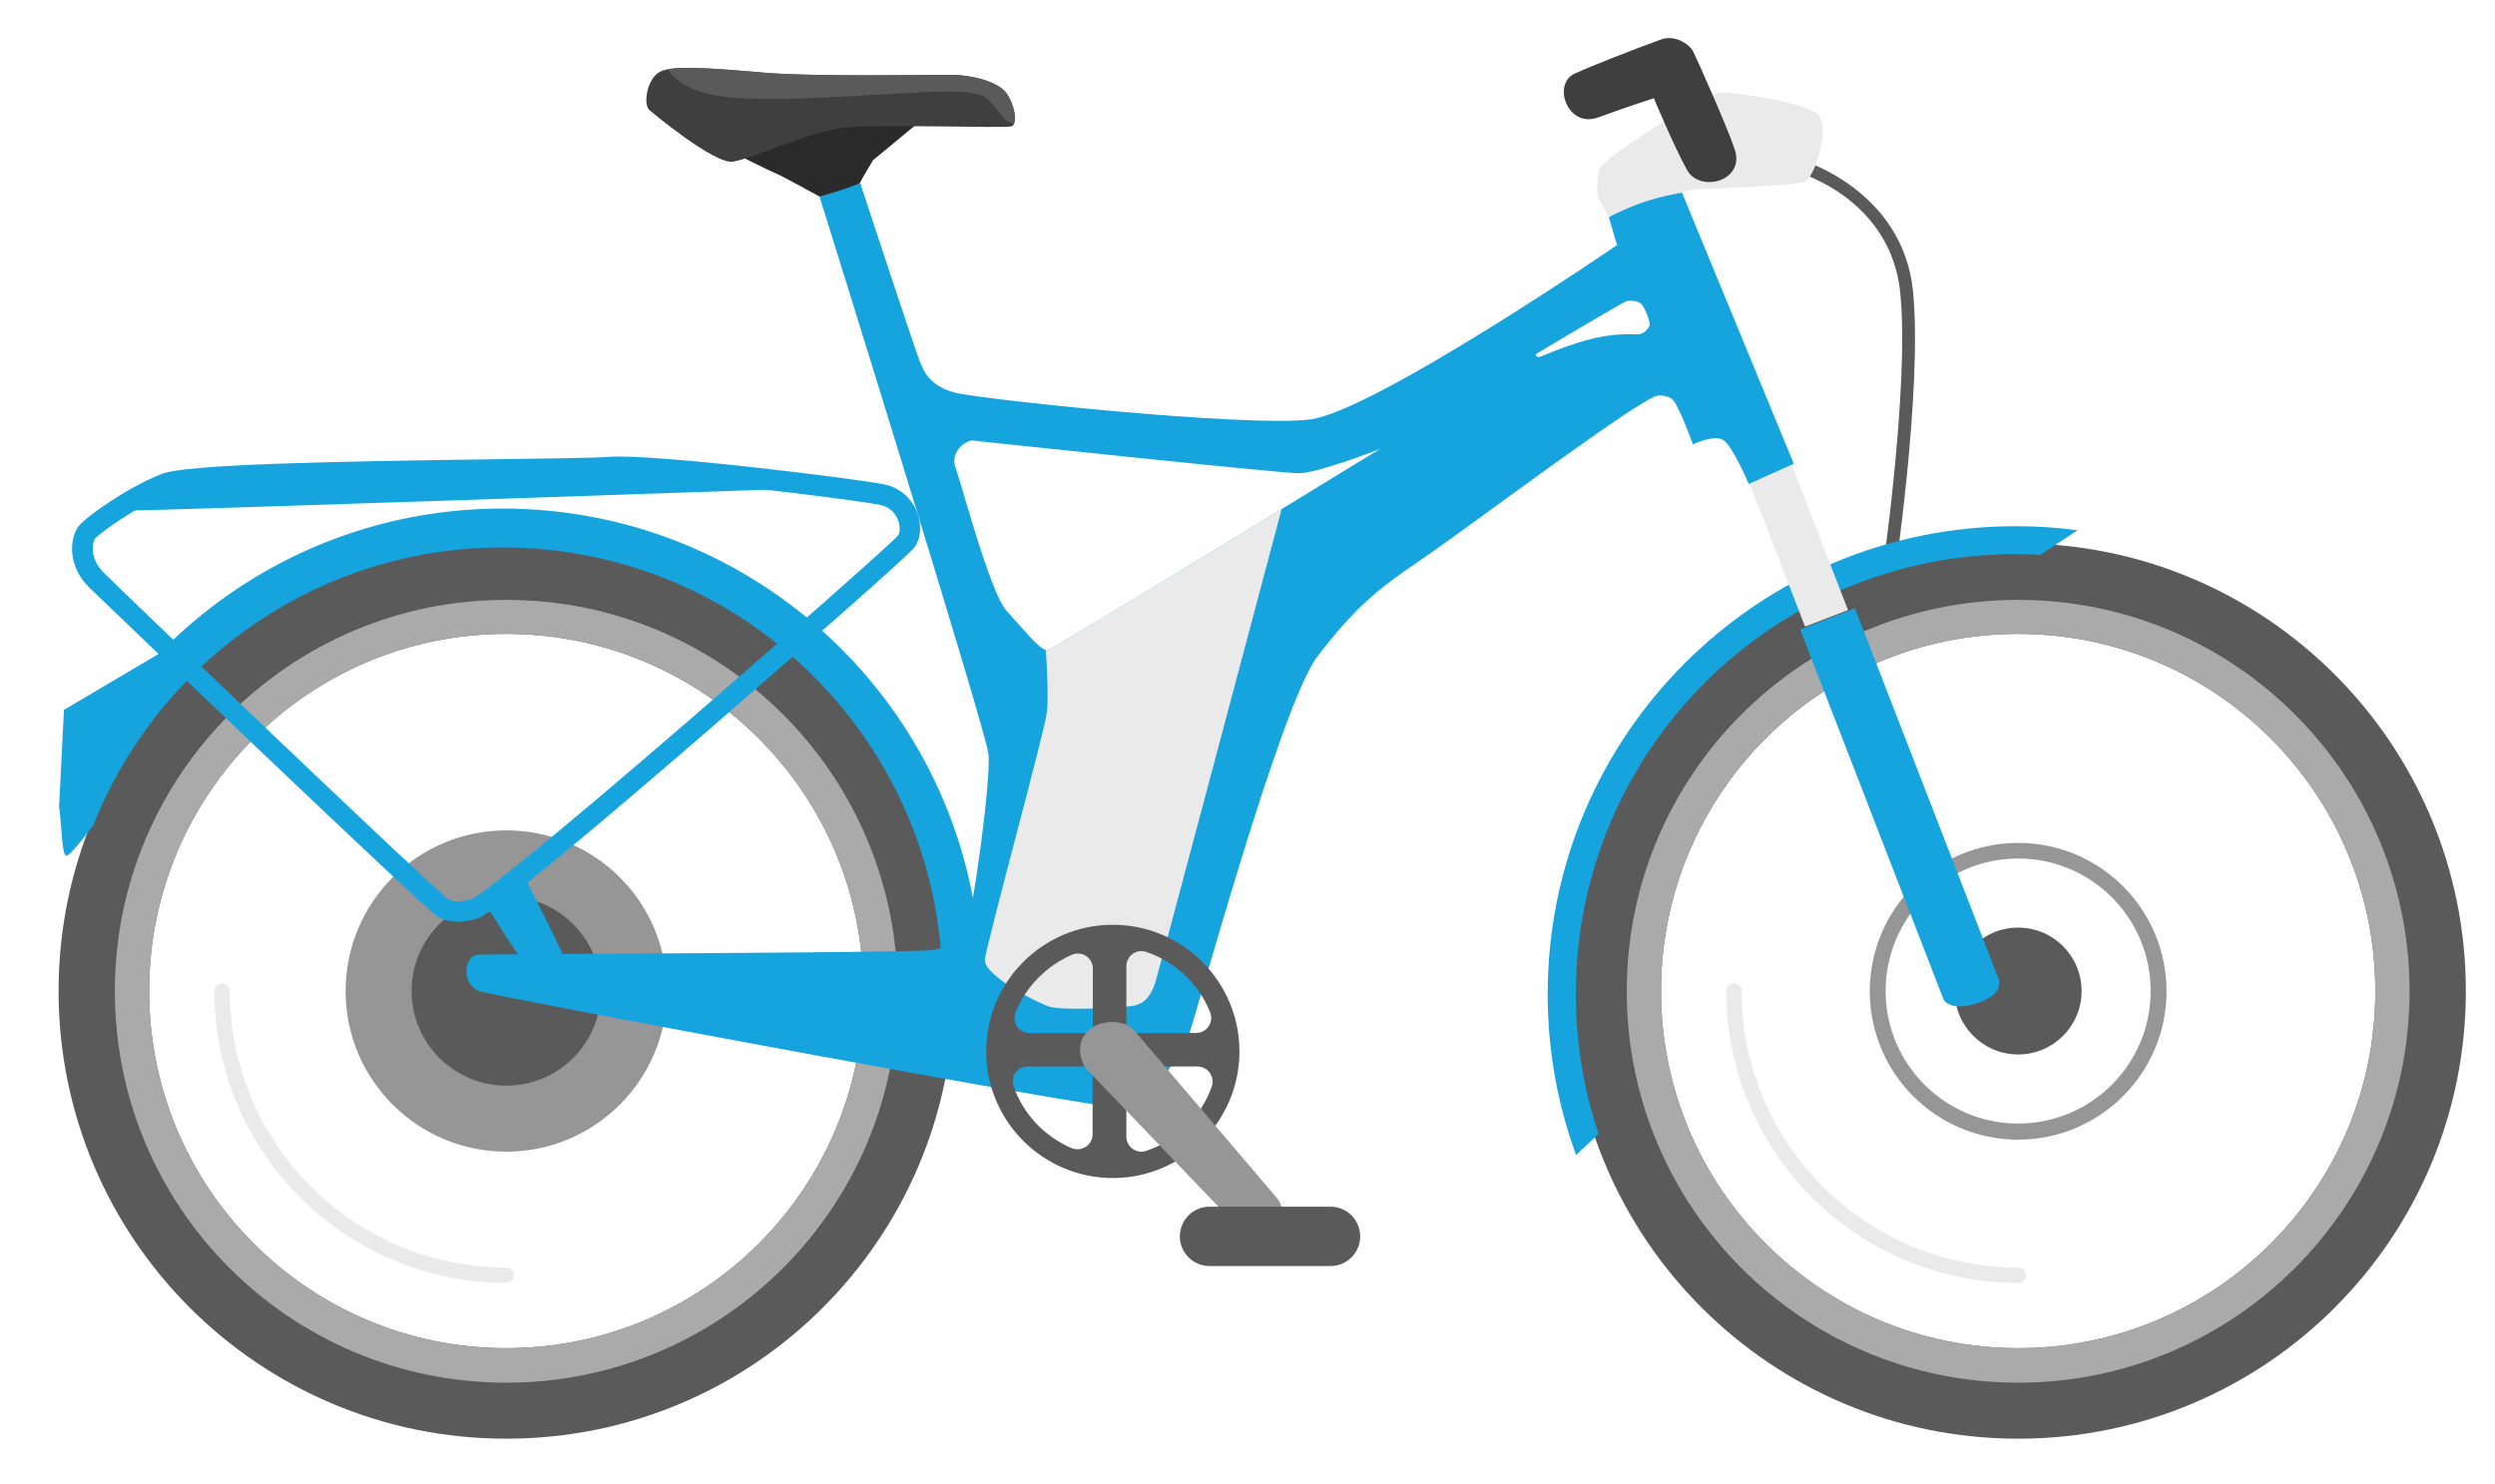 <svg enable-background="new 0 0 975.3 580" viewBox="0 0 975.3 580" xmlns="http://www.w3.org/2000/svg"><circle cx="197.9" cy="387.4" fill="#969696" r="62.8"/><path d="m234.9 387.4c0 20.5-16.6 37-37 37s-37-16.6-37-37c0-20.5 16.6-37 37-37s37 16.6 37 37z" fill="#5a5a5a"/><path d="m197.9 212.4c-96.6 0-175 78.3-175 175 0 96.6 78.3 175 175 175s175-78.3 175-175c0-96.6-78.4-175-175-175zm0 314.6c-77.1 0-139.6-62.5-139.6-139.6s62.5-139.6 139.6-139.6 139.6 62.5 139.6 139.6-62.5 139.6-139.6 139.6z" fill="#5a5a5a"/><path d="m197.9 234.5c-84.5 0-153 68.5-153 153s68.5 153 153 153 153-68.5 153-153c0-84.6-68.5-153-153-153zm0 292.5c-77.1 0-139.6-62.5-139.6-139.6s62.5-139.6 139.6-139.6 139.6 62.5 139.6 139.6-62.5 139.6-139.6 139.6z" fill="#aaa"/><path d="m178.8 360.3c-2.5 0-5.1-.5-7.6-1.9-5-2.8-135.4-127.8-136.6-129-3.7-3.7-6-8.5-6.4-13.5-.3-4.5.9-8.7 3.4-11.2 3.3-3.3 17-13.5 31.5-19.4 9.5-3.8 65.1-4.9 131.4-5.8 21.5-.3 38.5-.5 43.4-.9 17.2-1.4 98.3 8.7 108 10.8 6 1.3 10.8 5.6 12.8 11.5 1.7 5 1.2 10.2-1.6 13.5-2.3 2.9-44.9 40.5-82.7 73.2-81.1 70-86.4 71.2-88.4 71.6-1.9.6-4.5 1.1-7.2 1.1zm-3.6-8.7c2.4 1.3 5.4.8 9 0 3.9-1.7 28.4-21 85.7-70.5 40.7-35.2 78.8-69 81.1-71.7.7-.9 1-3.2.2-5.7-.5-1.6-2.3-5.3-7-6.3-9.4-2-89.5-12-105.7-10.7-5.2.4-22.3.6-43.9.9-44.7.6-119.6 1.6-128.5 5.2-13 5.3-26.1 14.9-28.8 17.6-.5.5-1.2 2.3-1 4.9.2 3 1.7 6 4.1 8.4 6.9 7.1 127.8 122.5 134.8 127.9z" fill="#16a4de"/><path d="m51.7 199.5c.4.5 254.8-8.3 254.8-8.3l-70-8.3s-163.9 4.5-171 6.6-14.6 9-13.8 10z" fill="#16a4de"/><path d="m739.9 230.5-4.9-.7c.1-.8 11.6-78 7.8-115.5-3.7-36-38.4-46.5-39.9-46.9l1.4-4.8c.4.1 39.5 11.8 43.5 51.2 3.8 38.1-7.4 113.5-7.9 116.7z" fill="#5a5a5a"/><path d="m788.9 329.5c-32 0-58 25.9-58 58 0 32 25.9 58 58 58 32 0 58-26 58-58 0-32.1-26-58-58-58zm0 109.7c-28.6 0-51.8-23.2-51.8-51.8s23.2-51.8 51.8-51.8 51.8 23.2 51.8 51.8-23.2 51.8-51.8 51.8z" fill="#969696"/><path d="m788.9 212.4c-96.6 0-175 78.3-175 175 0 96.6 78.3 175 175 175s175-78.3 175-175c0-96.6-78.3-175-175-175zm0 314.6c-77.1 0-139.6-62.5-139.6-139.6s62.5-139.6 139.6-139.6 139.6 62.5 139.6 139.6c.1 77.1-62.5 139.6-139.6 139.6z" fill="#5a5a5a"/><path d="m788.9 234.5c-84.5 0-153 68.5-153 153s68.5 153 153 153 153-68.5 153-153c0-84.6-68.5-153-153-153zm0 292.5c-77.1 0-139.6-62.5-139.6-139.6s62.5-139.6 139.6-139.6 139.6 62.5 139.6 139.6c.1 77.1-62.5 139.6-139.6 139.6z" fill="#aaa"/><path d="m812.1 207.3-14.6 9.6c-3.2-.2-6.4-.3-9.6-.3-94.9 0-171.9 77-171.9 171.9 0 19.1 3.1 37.6 8.9 54.8-3.1 2.8-6.2 5.7-8.8 8.2-7.2-19.6-11.1-40.8-11.1-62.9 0-101 81.9-182.9 182.9-182.9 8.2 0 16.3.5 24.2 1.6z" fill="#16a4de"/><path d="m693.7 179.1h18v64.9h-18z" fill="#eaeaea" transform="matrix(.932 -.361 .361 .932 -29.001 267.985)"/><path d="m625.7 65.2c-1.7 2.2-1.5 10.2-1.1 11.7s4.4 7.9 4.4 7.9 29.1-10.6 33.5-10.8 38.6-1.3 42.8-2.9 9.7-20.1 6-25.6-33.5-9.5-38.8-9.3-42 22.9-46.8 29z" fill="#eaeaea"/><path d="m646.5 38.4s8.1 19.4 13 28.1c5 9 22.8 4.3 18.6-8.1-2.8-8.5-14-33.7-16.2-38.2-1.2-2.6-6.9-6.8-12.5-4.8-11.8 4.3-26.9 10.2-33.9 13.4-8.8 4-2.8 21.5 9.2 17.1 12.4-4.5 21.8-7.5 21.8-7.5z" fill="#3f3f3f"/><path d="m657.5 75.3s-8.8 1.4-16.7 4.3c-7.9 3-11.9 5.3-11.9 5.3l3.2 10.9s-95.2 65.2-120.2 68.2-129.9-8-138.9-10.6c-9-2.5-11.6-7.4-13.4-12-1.9-4.6-23.4-70-23.4-70l-15.8 5.6s64.9 207.8 66 217.8-6.5 65.1-8.8 67.2-4.4 8.3-13.2 9.4-174.1 1.5-177.4 1.8c-6.1.6-6.8 12.1.9 14.4s243.2 46.4 251.6 45.6c8.3-.9 22-20.5 24.8-27.4 2.8-6.8 36.2-130.3 50.7-149.2s22.9-25.9 40.5-37.8 86.8-64.2 92.8-64.2 6.4 2.7 8.1 6 5.4 13.1 5.4 13.1 8.1-3.9 11.8-1.7c3.7 2.3 10 17.2 10 17.2l17.6-7.9zm-156.5 123.7c-37.7 23.1-89.7 54.9-91.5 55.1-.2 0-.4 0-.6 0-3.1-.7-9.3-8.7-15.4-15.3-6.5-7.1-17.8-50.2-20-56.1s3.9-10.5 6.5-10.5c0 0 120.2 12.8 127.7 12.8 7.4 0 31-9.2 31.8-9.5-.8.4-17.4 10.6-38.5 23.5zm143.8-71.6c-.5.9-2 3.3-4.7 3.3s-9.6-.6-20 2.3-18.2 6.8-18.8 6.6-1.2-.6-.9-1.2c0 0 34.1-20.4 35.5-20.7 1.3-.3 4.8-.2 6 1.5 1.3 1.5 3.4 7.2 2.9 8.2z" fill="#16a4de"/><path d="m501 199c-11.6 43.7-47.2 177.6-49.2 184.4-2.4 8.2-6.4 9.3-9 9.8s-26.8 2.1-32.6.3c-5.8-1.9-25.7-12.5-25.2-18.3s22.8-87.2 24.1-96c.8-5.1.3-16.5-.3-25.1.2 0 .4.1.6 0 1.9-.2 53.9-32 91.6-55.1z" fill="#eaeaea"/><path d="m435 361.5c-27.3 0-49.5 22.2-49.5 49.5s22.2 49.5 49.5 49.5 49.5-22.2 49.5-49.5-22.2-49.5-49.5-49.5zm32.6 42.3h-27.3v-26.1c0-4 3.9-6.9 7.7-5.6 11.4 3.8 20.6 12.5 25 23.5 1.6 3.9-1.2 8.2-5.4 8.2zm-40.4-25.2v25.2h-24.8c-4.2 0-7-4.2-5.4-8.1 4.1-10.1 12.1-18.2 22.1-22.5 3.8-1.6 8.1 1.2 8.1 5.4zm-25.4 38.3h25.3v26.5c0 4.2-4.3 7-8.2 5.4-10.6-4.5-18.9-13.3-22.7-24.2-1.3-3.8 1.6-7.7 5.6-7.7zm38.5 27.4v-27.4h27.8c4 0 6.9 4 5.6 7.8-4.2 11.9-13.7 21.2-25.7 25.2-3.8 1.3-7.7-1.6-7.7-5.6z" fill="#5a5a5a"/><path d="m491.9 483.7c-2.5 0-5.1-1-7-3l-59.6-62.2c-3.6-3.8-4.8-11.6.4-15.9 5.3-4.4 13.9-3.8 17.5 0l55.5 65.2c3.6 3.8 3.4 9.9-.5 13.4-1.6 1.6-4 2.5-6.3 2.5z" fill="#969696"/><path d="m520.1 494.9h-47.3c-6.4 0-11.6-5.2-11.6-11.6 0-6.4 5.2-11.6 11.6-11.6h47.3c6.4 0 11.6 5.2 11.6 11.6 0 6.4-5.2 11.6-11.6 11.6z" fill="#5a5a5a"/><path d="m196.5 198.8c-78.4 0-145.5 48.1-173.4 116.5 1.1 7.4 1 19.4 2.9 19.2 1.4-.2 6.2-6.2 10.4-11.7.8-2.1 1.7-4.2 2.6-6.3 26.7-60.3 87.1-102.5 157.4-102.5 92 0 167.1 72.2 171.8 163 5.4-.8 11.2-1.7 15-2.4-5.7-98.1-87.2-175.8-186.7-175.8z" fill="#16a4de"/><path d="m197.9 501.5c-62.9 0-114.1-51.2-114.1-114.1 0-1.7 1.3-3 3-3s3 1.3 3 3c0 59.6 48.5 108.1 108.1 108.1 1.7 0 3 1.3 3 3s-1.4 3-3 3z" fill="#eaeaea"/><path d="m813.7 387.4c0 13.7-11.1 24.8-24.8 24.8s-24.8-11.1-24.8-24.8 11.1-24.8 24.8-24.8 24.8 11.1 24.8 24.8z" fill="#5a5a5a"/><path d="m788.9 501.5c-62.9 0-114.1-51.2-114.1-114.1 0-1.7 1.3-3 3-3s3 1.3 3 3c0 59.6 48.5 108.1 108.1 108.1 1.7 0 3 1.3 3 3s-1.3 3-3 3z" fill="#eaeaea"/><path d="m63.9 254.5-38.9 23-1.9 37.8 3.1 2.4 30.6-39.2z" fill="#16a4de"/><path d="m289.3 61s11.3 5.7 13.6 6.6 17.6 9.3 17.6 9.3 15.5-4.6 15.8-5.6 5-8.7 5-8.7l19.6-16.2s-28.3-2.6-40.4.2c-12.1 2.9-33.1 10.6-31.2 14.4z" fill="#2b2b2b"/><path d="m396.4 48.3c-.2.6-.6 1-1.1 1.1-2.5.8-50.8-.9-64.6.4s-36.8 12.3-44.2 13.4-32.7-20.2-32.7-20.2c-2.5-2.5-.8-12.7 4.5-15.1.7-.3 1.5-.6 2.5-.8 6.9-1.3 21.4-.1 37.7 1.3 18.7 1.7 69.3.8 74.8.9 5.5.2 16.6 2.1 20.2 7.4 2.9 4.3 3.8 9.3 2.9 11.6z" fill="#3f3f3f"/><path d="m396.4 48.3c-1.1-.2-2.1-.6-2.8-1.1-2.7-1.9-3.3-4.6-8.1-8.9-4.8-4.2-27.8-2-42.2-1.3-14.4.6-48.5 3.4-64.7.1-10.8-2.2-15.7-6.9-17.6-10 6.9-1.3 21.4-.1 37.7 1.3 18.7 1.7 69.3.8 74.8.9 5.5.2 16.6 2.1 20.2 7.4 2.7 4.3 3.6 9.3 2.7 11.6z" fill="#5a5a5a"/><g fill="#16a4de"><path d="m759.7 390.6-56-144.5 21.4-8.3 56 144.5s3.2 6.1-8 9.8-13.4-1.5-13.4-1.5z"/><path d="m189.7 353.2s15.6 25.7 19.2 27.8 13.7.2 13.1-3-16.8-34.8-16.8-34.8l-9.1 5.4c-.1.1-5.6 5-6.4 4.6z"/></g></svg>